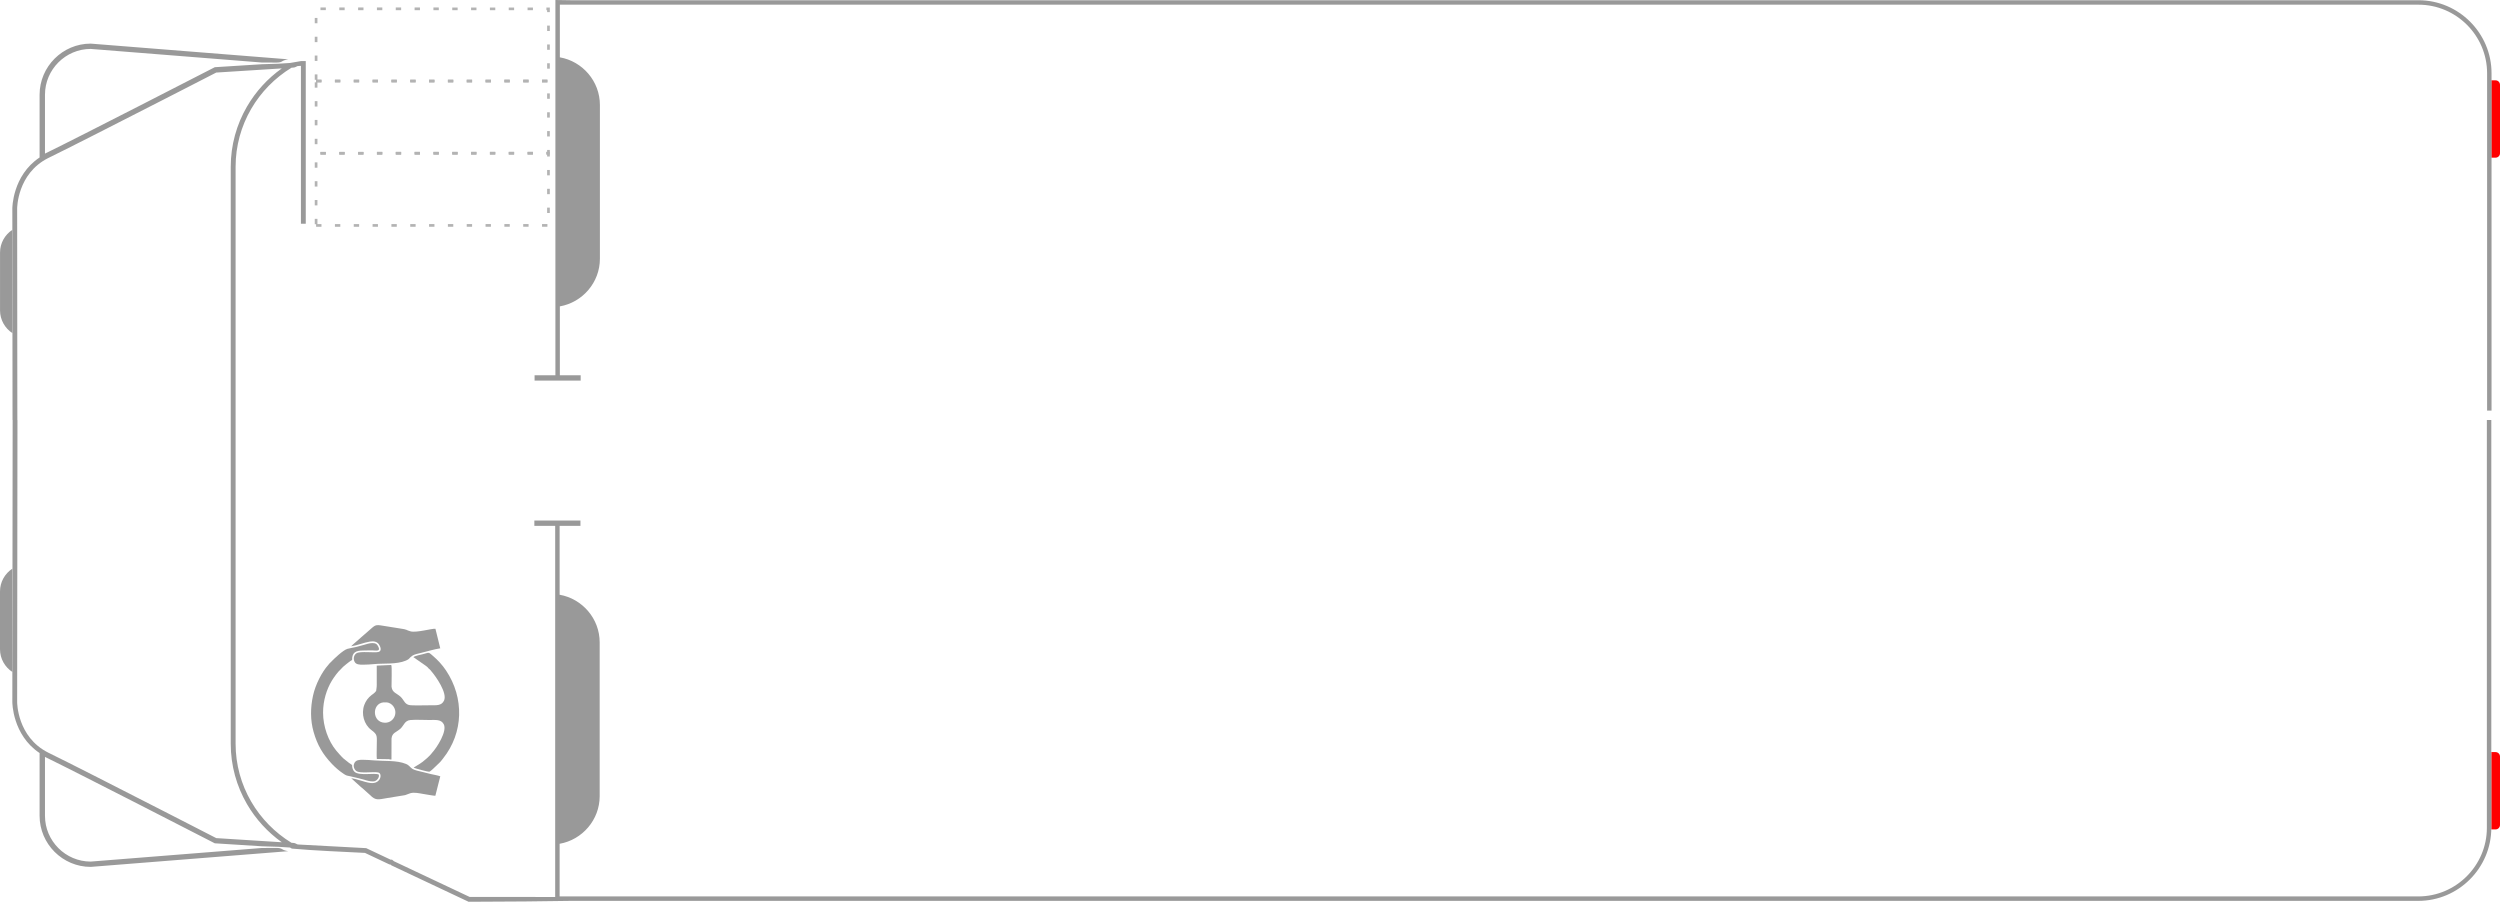 <?xml version="1.0" encoding="UTF-8"?>
<!DOCTYPE svg PUBLIC "-//W3C//DTD SVG 1.1//EN" "http://www.w3.org/Graphics/SVG/1.1/DTD/svg11.dtd">
<!-- Creator: CorelDRAW 2020 (64-Bit) -->
<svg xmlns="http://www.w3.org/2000/svg" xml:space="preserve" width="272.285mm" height="98.224mm" version="1.1" style="shape-rendering:geometricPrecision; text-rendering:geometricPrecision; image-rendering:optimizeQuality; fill-rule:evenodd; clip-rule:evenodd"
viewBox="0 0 27094.84 9774.2"
 xmlns:xlink="http://www.w3.org/1999/xlink"
 xmlns:xodm="http://www.corel.com/coreldraw/odm/2003">
 <defs>
  <style type="text/css">
   <![CDATA[
    .fil2 {fill:#999999}
    .fil0 {fill:red}
    .fil1 {fill:#B3B3B3;fill-rule:nonzero}
   ]]>
  </style>
 </defs>
 <g id="Capa_x0020_1">
  <g id="_1783784005136">
   <g>
    <g>
     <path class="fil0" d="M27000.36 870.77l46.26 0c26.54,0 48.22,21.69 48.22,48.2l0 741.63c0,26.52 -21.68,48.21 -48.22,48.21l-46.06 0 0 -822.67c0,-5.13 -0.09,-10.26 -0.2,-15.37z"/>
     <path class="fil0" d="M27000.55 8151.2l46.06 0c26.54,0 48.22,21.69 48.22,48.21l0 741.63c0,26.52 -21.68,48.21 -48.22,48.21l-46.26 0c0.11,-5.12 0.2,-10.24 0.2,-15.38l0 -822.67z"/>
    </g>
    <g>
     <path class="fil1" d="M3484.09 864.2l0 29.15 -43.72 0.01 0 56.96 -29.15 0 0 -58.3 14.58 0 0 -27.81 58.29 0zm-72.87 231.88l29.15 0 0 58.3 -29.15 0 0 -58.3zm0 204.06l29.15 0 0 58.31 -29.15 0 0 -58.31zm0 204.07l29.15 0 0 58.3 -29.15 0 0 -58.3zm61.82 171.38l0 -29.16 58.3 -0.01 0 29.16 -58.3 0.01zm204.06 -0.04l0 -29.16 58.31 -0.01 0 29.15 -58.31 0.02zm204.07 -0.05l0 -29.15 58.3 -0.01 0 29.15 -58.3 0.01zm204.06 -0.04l0 -29.15 58.3 -0.01 0 29.15 -58.3 0.01zm204.06 -0.04l0 -29.15 58.3 -0.01 0 29.15 -58.3 0.01zm204.06 -0.04l0 -29.15 58.3 -0.02 0 29.16 -58.3 0.01zm204.06 -0.04l0 -29.16 58.31 -0.01 0 29.16 -58.31 0.01zm204.07 -0.04l0 -29.16 58.3 -0.01 0 29.16 -58.3 0.01zm204.06 -0.04l0 -29.16 58.3 -0.01 0 29.16 -58.3 0.01zm204.06 -0.04l0 -29.16 58.3 0 0 29.15 -58.3 0.01zm204.06 -0.03l0 -29.16 58.3 0 0 29.15 -58.3 0.01zm204.06 -0.03l0 -29.16 58.31 0 0 29.15 -58.31 0.01zm204.07 -0.03l0 -29.16 7.95 0 0 -21.2 29.15 0 0 50.35 -37.1 0zm37.1 -196.11l-29.15 0 0 -58.3 29.15 0 0 58.3zm0 -204.06l-29.15 0 0 -58.3 29.15 0 0 58.3zm0 -204.06l-29.15 0 0 -58.31 29.15 0 0 58.31zm-26.05 -207.17l0 29.16 -58.3 0.01 0 -29.16 58.3 -0.01zm-204.06 0.04l0 29.16 -58.3 0.01 0 -29.15 58.3 -0.02zm-204.06 0.04l0 29.16 -58.3 0.01 0 -29.15 58.3 -0.02zm-204.06 0.05l0 29.15 -58.3 0.01 0 -29.15 58.3 -0.01zm-204.06 0.04l0 29.15 -58.31 0.01 0 -29.15 58.31 -0.01zm-204.07 0.04l0 29.15 -58.3 0.02 0 -29.16 58.3 -0.01zm-204.06 0.04l0 29.15 -58.3 0.02 0 -29.16 58.3 -0.01zm-204.06 0.04l0 29.16 -58.3 0.01 0 -29.16 58.3 -0.01zm-204.06 0.04l0 29.16 -58.3 0.01 0 -29.16 58.3 -0.01zm-204.06 0.04l0 29.16 -58.3 0.01 0 -29.16 58.3 -0.01zm-204.06 0.04l0 29.15 -58.31 0.01 0 -29.16 58.31 0zm-204.07 0.03l0 29.15 -58.3 0.01 0 -29.16 58.3 0z"/>
     <path class="fil1" d="M3484.09 2428.7l0 29.16 -58.29 0.01 0 -27.81 -14.58 0 0 -58.3 29.15 0 0 56.96 43.72 -0.01zm-43.72 -202.71l-29.15 0 0 -58.31 29.15 0 0 58.31zm0 -204.07l-29.15 0 0 -58.3 29.15 0 0 58.3zm0 -204.06l-29.15 0 0 -58.3 29.15 0 0 58.3zm32.67 -142.26l0 -29.16 58.3 -0.01 0 29.16 -58.3 0.01zm204.06 -0.04l0 -29.16 58.3 -0.01 0 29.15 -58.3 0.02zm204.06 -0.05l0 -29.15 58.3 -0.01 0 29.15 -58.3 0.01zm204.06 -0.04l0 -29.15 58.3 -0.01 0 29.15 -58.3 0.01zm204.06 -0.04l0 -29.15 58.31 -0.01 0 29.15 -58.31 0.01zm204.07 -0.04l0 -29.15 58.3 -0.02 0 29.16 -58.3 0.01zm204.06 -0.04l0 -29.16 58.3 -0.01 0 29.16 -58.3 0.01zm204.06 -0.04l0 -29.16 58.3 -0.01 0 29.16 -58.3 0.01zm204.06 -0.04l0 -29.16 58.3 -0.01 0 29.16 -58.3 0.01zm204.06 -0.04l0 -29.16 58.31 0 0 29.15 -58.31 0.01zm204.07 -0.03l0 -29.16 58.3 0 0 29.15 -58.3 0.01zm204.06 -0.03l0 -29.16 58.3 0 0 29.15 -58.3 0.01zm204.06 -0.03l0 -29.16 37.11 0 0 50.35 -29.15 0 0 -21.2 -7.96 0zm7.96 166.96l29.15 0 0 58.3 -29.15 0 0 -58.3zm0 204.06l29.15 0 0 58.3 -29.15 0 0 -58.3zm0 204.06l29.15 0 0 58.3 -29.15 0 0 -58.3zm3.09 178.02l0 29.16 -58.3 0.01 0 -29.16 58.3 -0.01zm-204.06 0.04l0 29.16 -58.3 0.01 0 -29.16 58.3 -0.01zm-204.06 0.04l0 29.16 -58.3 0.01 0 -29.16 58.3 -0.01zm-204.06 0.04l0 29.16 -58.3 0.01 0 -29.15 58.3 -0.02zm-204.06 0.04l0 29.16 -58.31 0.01 0 -29.15 58.31 -0.02zm-204.07 0.05l0 29.15 -58.3 0.01 0 -29.15 58.3 -0.01zm-204.06 0.04l0 29.15 -58.3 0.01 0 -29.15 58.3 -0.01zm-204.06 0.04l0 29.15 -58.3 0.02 0 -29.16 58.3 -0.01zm-204.06 0.04l0 29.15 -58.3 0.02 0 -29.16 58.3 -0.01zm-204.06 0.04l0 29.16 -58.3 0.01 0 -29.16 58.3 -0.01zm-204.06 0.03l0 29.16 -58.31 0.01 0 -29.16 58.31 -0.01zm-204.07 0.03l0 29.16 -58.3 0.01 0 -29.16 58.3 -0.01z"/>
     <path class="fil1" d="M3484.09 863.26l0 29.15 -58.29 0 0 -27.81 -14.58 0 0 -58.3 29.15 0 0 56.96 43.72 0.01zm-43.72 -202.73l-29.15 0 0 -58.3 29.15 0 0 58.3zm0 -204.06l-29.15 0 0 -58.31 29.15 0 0 58.31zm0 -204.07l-29.15 0 0 -58.3 29.15 0 0 58.3zm32.67 -142.23l0 -29.16 58.3 0.01 0 29.16 -58.3 -0.01zm204.06 0.04l0 -29.16 58.31 0.02 0 29.15 -58.31 -0.01zm204.07 0.04l0 -29.15 58.3 0.01 0 29.15 -58.3 -0.01zm204.06 0.04l0 -29.15 58.3 0.01 0 29.15 -58.3 -0.01zm204.06 0.04l0 -29.15 58.3 0.01 0 29.15 -58.3 -0.01zm204.06 0.04l0 -29.15 58.3 0.01 0 29.16 -58.3 -0.02zm204.06 0.05l0 -29.16 58.31 0.01 0 29.16 -58.31 -0.01zm204.07 0.04l0 -29.16 58.3 0.01 0 29.16 -58.3 -0.01zm204.06 0.04l0 -29.16 58.3 0.01 0 29.16 -58.3 -0.01zm204.06 0.04l0 -29.16 58.3 0.01 0 29.15 -58.3 0zm204.06 0.03l0 -29.16 58.3 0.01 0 29.15 -58.3 0zm204.06 0.03l0 -29.16 58.31 0.01 0 29.15 -58.31 0zm204.07 0.03l0 -29.16 37.1 0 0 50.35 -29.15 0 0 -21.2 -7.95 0zm7.95 166.96l29.15 0 0 58.3 -29.15 0 0 -58.3zm0 204.06l29.15 0 0 58.3 -29.15 0 0 -58.3zm0 204.06l29.15 0 0 58.31 -29.15 0 0 -58.31zm3.09 178.01l0 29.16 -58.3 -0.01 0 -29.16 58.3 0.01zm-204.06 -0.04l0 29.16 -58.3 -0.02 0 -29.15 58.3 0.01zm-204.06 -0.04l0 29.16 -58.3 -0.02 0 -29.15 58.3 0.01zm-204.06 -0.04l0 29.15 -58.3 -0.01 0 -29.15 58.3 0.01zm-204.06 -0.04l0 29.15 -58.31 -0.01 0 -29.15 58.31 0.01zm-204.07 -0.04l0 29.15 -58.3 -0.01 0 -29.16 58.3 0.02zm-204.06 -0.05l0 29.16 -58.3 -0.01 0 -29.16 58.3 0.01zm-204.06 -0.04l0 29.16 -58.3 -0.01 0 -29.16 58.3 0.01zm-204.06 -0.04l0 29.16 -58.3 -0.01 0 -29.16 58.3 0.01zm-204.06 -0.04l0 29.16 -58.3 -0.01 0 -29.16 58.3 0.01zm-204.06 -0.03l0 29.15 -58.31 0 0 -29.16 58.31 0.01zm-204.07 -0.03l0 29.15 -58.3 0 0 -29.16 58.3 0.01z"/>
     <g>
      <path class="fil2" d="M4243.32 8004.28c6.3,-63.6 49.9,-65.8 95.76,-106.03 16.59,-14.56 31.87,-40.33 44.5,-57.28 12.67,-17.02 31.74,-34.62 64.32,-37.38 59.01,-4.99 141.1,-0.31 202.62,-0.31 71.94,0 128.58,-8.76 158.21,44.77 41.78,75.49 -74.58,255.45 -126.03,310.94 -9.16,9.88 -13.47,18.93 -23.51,27.57l-25.67 25.2c-8.41,9.24 -17.65,14.24 -27.45,23.47 -35.9,33.82 -82.92,57.74 -122.89,83.14 12.11,10.63 159.95,48.01 169.32,45.72 9.85,-2.41 34.35,-26.1 42.95,-33.17l74.63 -71.72c9.98,-10.21 23.06,-28.13 32.78,-40.36 220.91,-277.68 230.31,-654.62 30.9,-952.6 -40.99,-61.25 -89.74,-113.11 -139.72,-156.12 -54.41,-46.82 -39.69,-37.81 -100.53,-23.1 -25.44,6.16 -97.43,21.02 -113.63,34.8l134.17 93.55c5.25,4.7 8.92,6.65 14.51,11.2 7.03,5.73 6.55,6.12 12.33,13.09 7.75,9.35 3.68,4.15 13.31,12.05 10.51,8.61 15.23,17.21 23.89,27.12 42.99,49.21 172.75,231.4 134.47,313.54 -26.68,57.26 -80.87,51.4 -152.48,51.4 -66.86,0 -140.92,3.03 -206.9,-0.16 -68.76,-3.3 -72.44,-56.45 -111.49,-92.07 -44.23,-40.34 -90.45,-43.81 -98.2,-108.26 -1.49,-40.15 6.63,-215.84 -2.98,-236.26l-157.45 6.99 0.18 210c0.05,29.18 -4.91,43.69 -6.65,64.74l-15.69 17.69c-10.79,11.71 -19.78,15.62 -33.42,26.2 -37.27,28.91 -62.98,62.79 -79.58,108.05 -35.32,96.27 -2.32,211.62 75.67,270.26 74,55.64 59.66,62.26 59.66,187.39 0,39.66 -2.57,88.75 0.68,127.25l131.45 2.09c7.32,4.1 16.76,3.82 27.36,3.83l0.62 -227.25zm-50.53 -391.98l-38.27 0.02c-126.32,14.23 -122.62,219.96 18.87,220.68 92.05,0.47 145.89,-106.02 87.18,-181.4 -13.4,-17.22 -38.81,-36.25 -67.78,-39.3z"/>
      <path class="fil2" d="M4718.31 8624.35l53.38 -210.79c-25.61,-9.87 -74.03,-17.57 -100.27,-23.98 -34.46,-8.43 -68.32,-16.62 -102.45,-25.4 -28.81,-7.41 -72.46,-15.56 -97.12,-29.79 -27.58,-15.91 -33.53,-39.23 -72.18,-55.14 -100.34,-41.31 -237.44,-28.84 -343.79,-37.96 -40.28,-3.45 -80.38,-6.21 -121.03,-6.68 -41.57,-0.48 -75.26,1.86 -92.23,32.18 -19.93,35.59 -3.01,73.27 19.16,89.23 42.25,30.43 184.63,4.06 238.04,16.25 49.63,11.32 26.29,129.96 -87.67,113.34 -67.9,-9.91 -134.04,-40.85 -205.68,-51.2l101.33 91.75c7.57,8 13.17,9.68 21.01,17.29l82.2 73.49c60.98,64.07 94.91,46.72 179.79,33.31l199.81 -32.59c22.47,-6.12 36.34,-15.43 58.02,-21.19 43.78,-11.62 93.48,1.3 137.95,8.27 24.26,3.79 116.19,20.79 131.74,19.61z"/>
      <path class="fil2" d="M4771.45 7026.3l-52.26 -211.53c-37.06,-5 -204.76,45.1 -269.76,27.73 -56.74,-15.16 -21.58,-18.32 -122.95,-32.54 -45.56,-6.39 -90,-14.44 -135.27,-21.64 -116.61,-18.56 -113.56,-24.37 -174.99,29.96l-103.73 90.37c-14.59,15.32 -95.6,81.23 -106.82,95.82 71.22,-10.55 135.21,-39.98 202.98,-51.06 42.97,-7.03 76.79,0.57 97.38,28.99 15.2,20.97 37.69,72.46 -4.47,83.57 -43.64,11.5 -195.23,-11.43 -237.48,13.86 -25.41,15.2 -40.16,54.83 -21.14,92.5 15.34,30.37 52.1,31.96 95.07,31.45 39.09,-0.47 78.93,-2.75 117.7,-6.55 100.32,-9.82 242.2,5.3 343.16,-37.67 46.79,-19.91 27.6,-23.67 70.52,-53.49 21.62,-15.02 67.59,-23.52 96.26,-30.74 63.14,-15.9 142.36,-39.04 205.8,-49.05z"/>
      <path class="fil2" d="M4105.35 8395.09c-40.61,-23.2 -213.49,18.02 -264.05,-31.42 -16.15,-15.79 -25.74,-41.46 -25.65,-72.83 -10.1,-8.81 -22.89,-15.37 -32.21,-21.93l-60.26 -47.98c-15.01,-12.05 -66.63,-70.83 -79.25,-86.14 -86.11,-104.47 -142.38,-260.08 -142.55,-411.76 -0.15,-130.59 39.45,-254.76 95.97,-347.11 20.46,-33.42 64.57,-96.06 96.34,-123.03 11.77,-9.99 12.43,-18.3 57.82,-53.52 20.14,-15.62 40.84,-33.49 64.63,-46.63 -1.86,-81.83 40.07,-101.96 118.71,-102.6 34.47,-0.29 70.5,-1.87 104.95,-1.01 36.61,0.93 86.31,13.02 61.01,-39.13 -13.91,-28.67 -28.04,-40.97 -67.34,-40.42 -29.34,0.42 -64.35,12.05 -90.95,19.9 -28.44,8.4 -57.18,16.1 -85.08,22.95 -29.39,7.2 -62.92,11.44 -91.96,19.64 -46.56,13.15 -146.16,107.75 -181.86,145.79 -4.44,4.74 -8.49,7.63 -12.87,12.48 -5.08,5.62 -7.84,10.22 -12.85,15.81 -69.48,77.67 -139,211.53 -165.55,333.7 -28.43,130.83 -30.17,263.47 6.18,391.93 40.56,143.33 100.98,245.13 200.67,349.5 34.12,35.71 78.81,74.51 118.6,100.89 34.99,23.2 30.65,21.53 80.05,31.4 63.28,12.63 115.28,28.23 174.91,44.53 25.54,6.98 66.72,16.69 92.94,6.55 19.66,-7.6 47.92,-37.89 39.63,-69.55z"/>
     </g>
     <path class="fil2" d="M135.8 4552.69c-1.64,-1198.81 -2.12,-2286.62 -2.12,-2293.32l0 -0.11c0.01,-1.09 -0.84,-355.46 295.37,-552.59l0 -680.03c0,-152.35 62.31,-290.84 162.69,-391.21 100.37,-100.37 238.87,-162.69 391.21,-162.69l2141.32 170.13 -0.4 0.09 -0.23 0.05 -0.18 0.05 -0.42 0.09 -0.41 0.09 -0.42 0.09 -0.41 0.1 -0.15 0.03 -0.27 0.06 -0.41 0.09 -0.42 0.1 -0.41 0.09 -0.42 0.1 -0.07 0.01 -0.35 0.08 -0.42 0.1 -0.42 0.09 -0.42 0.1 -0.4 0.09 -0.02 0 -0.42 0.1 -0.42 0.09 -0.42 0.1 -0.42 0.09 -0.33 0.08 -0.1 0.02 -0.42 0.09 -0.42 0.1 -0.43 0.1 -0.42 0.09 -0.24 0.06 -0.19 0.04 -0.42 0.1 -0.43 0.09 -0.42 0.1 -0.43 0.1 -0.16 0.04 -0.27 0.06 -0.42 0.09 -0.43 0.1 -0.43 0.1 -0.43 0.1 -0.08 0.02 -0.35 0.08 -0.43 0.09 -0.43 0.1 -0.43 0.1 -0.42 0.1 -0.01 0 -0.43 0.1 -0.43 0.1 -0.43 0.1 -0.43 0.09 -0.34 0.08 -0.09 0.02 -0.44 0.1 -0.43 0.1 -0.43 0.1 -0.44 0.1 -0.25 0.06 -0.18 0.04 -0.43 0.1 -0.44 0.1 -0.43 0.1 -0.44 0.1 -0.17 0.04 -0.26 0.06 -0.44 0.1 -0.43 0.1 -0.44 0.1 -0.52 0.13 -0.35 0.08 -0.44 0.1 -0.44 0.1 -0.43 0.1 -0.44 0.1c-33.28,7.68 -38.75,20.74 -63.26,26.66 -19.37,4.69 -61.79,3.22 -61.79,3.22l-134.58 -0.57 -1854.54 -147.33c-136.26,0 -260.15,55.76 -349.98,145.6 -89.84,89.83 -145.61,213.73 -145.61,349.98l0 638.86 13.25 -6.64c354.2,-172.19 1776.02,-903.46 1815.87,-923.96l11.19 -5.76 509.4 -32.27 5.07 -0.16 5.05 -0.16 5.02 -0.15 5 -0.16 158.95 -4.9 116.82 -7.41 5.06 -0.32 5.07 -0.32 118.05 -20.23 52.48 0 0 1762.58 -52.48 0 0 -1710.9 -23.45 1.25 -15.15 1.78c-31.01,15.71 -28.41,14.76 -63.39,16.97 -180.51,110.06 -331.5,264.28 -437.6,447.35 -106.98,184.6 -168.35,398.64 -168.35,626.38l0 2744.21 0 3508.6c0,227.74 61.37,441.78 168.35,626.38 106.1,183.08 257.09,337.3 437.6,447.35 34.98,2.21 32.38,1.25 63.39,16.97l15.15 1.78 730.78 39.14 264.71 124.83 15.1 0 21.69 17.36 820.17 386.8c376.43,-0.93 683.06,-0.5 926.59,0.91l0 -4022.69 -225.71 0 0 -57.95 499.63 0 0 57.95 -225.72 0 0 746.43c245.8,43.27 434.09,259.12 434.09,516.83l0 1665.55c0,257.71 -188.29,473.56 -434.09,516.83l0 570.49 20144.49 0c204.26,0 390,-83.59 524.64,-218.24 134.67,-134.67 218.25,-320.39 218.25,-524.65l0 -4420.66 48.21 0 0 4420.66c0,217.59 -89,415.38 -232.37,558.74 -143.35,143.37 -341.16,232.36 -558.73,232.36l-20025.24 0c-281.93,4.95 -657.29,8.64 -1105.92,9.74 -278.59,-131.23 -557.24,-262.41 -835.62,-394.1l-12.37 -9.88 -8.61 0 -266.34 -125.61c-265.47,-14.22 -529.32,-23.18 -792.71,-46.69l-19.09 -11.16 -5.53 -0.6 -5.06 -0.32 -116.82 -7.41 -158.95 -4.9 -5 -0.16 -5.02 -0.15 -5.05 -0.16 -5.07 -0.16 -509.4 -32.27 -11.19 -5.76c-39.85,-20.5 -1461.67,-751.77 -1815.87,-923.96l-13.25 -6.64 0 638.86c0,136.26 55.77,260.16 145.61,349.98 89.84,89.84 213.73,145.6 349.98,145.6l1854.54 -147.33 134.58 -0.57c0,0 42.41,-1.46 61.79,3.22 24.51,5.92 29.98,18.98 63.26,26.66l0.44 0.1 0.43 0.1 0.44 0.1 0.44 0.1 0.35 0.08 0.52 0.13 0.44 0.1 0.43 0.1 0.44 0.1 0.26 0.06 0.17 0.04 0.44 0.1 0.43 0.1 0.44 0.1 0.43 0.1 0.18 0.04 0.25 0.06 0.44 0.1 0.43 0.1 0.43 0.1 0.44 0.1 0.09 0.02 0.34 0.08 0.43 0.09 0.43 0.1 0.43 0.1 0.43 0.1 0.01 0 0.42 0.1 0.43 0.1 0.43 0.1 0.43 0.09 0.35 0.08 0.08 0.02 0.43 0.1 0.43 0.1 0.43 0.1 0.42 0.09 0.27 0.06 0.16 0.04 0.43 0.1 0.42 0.1 0.43 0.09 0.42 0.1 0.19 0.04 0.24 0.06 0.42 0.09 0.43 0.1 0.42 0.1 0.42 0.09 0.1 0.02 0.33 0.08 0.42 0.09 0.42 0.1 0.42 0.09 0.42 0.1 0.02 0 0.4 0.09 0.42 0.1 0.42 0.09 0.42 0.1 0.35 0.08 0.07 0.01 0.42 0.1 0.41 0.09 0.42 0.1 0.41 0.09 0.27 0.06 0.15 0.03 0.41 0.1 0.42 0.09 0.41 0.09 0.42 0.09 0.18 0.05 0.23 0.05 0.4 0.09 -2141.32 170.13c-152.34,0 -290.84,-62.31 -391.21,-162.69 -100.37,-100.37 -162.69,-238.86 -162.69,-391.21l0 -680.03c-296.21,-197.14 -295.36,-551.5 -295.37,-552.59l0 -0.11c0,-8.1 0.69,-1601.6 3.31,-3057.7l-1.19 0zm5883.58 -4552.69c58.98,0.83 114.85,1.7 167.46,2.63l20025.24 0c217.58,0 415.38,88.99 558.73,232.36 143.37,143.36 232.37,341.16 232.37,558.74l0 3656.27 -48.21 0 0 -3656.27c0,-204.26 -83.59,-389.99 -218.25,-524.65 -134.65,-134.66 -320.38,-218.24 -524.64,-218.24l-20144.49 0 0 570.49c245.8,43.27 434.09,259.12 434.09,516.83l0 1665.55c0,257.71 -188.29,473.56 -434.09,516.83l0 746.43 225.72 0 0 57.95 -499.63 0 0 -57.95 225.71 0 0 -3424.1 0 -598.6 0 -44.27zm-3518.65 4552.69l0 -2744.21c0,-237.14 63.98,-460.16 175.52,-652.61 94.85,-163.67 224.15,-305.18 377.75,-414.46l-710.55 45.03 -0.32 0.16 -2.88 1.47 -2.05 1.06 -2.79 1.42 -4.29 2.21 -2.47 1.27 -6.37 3.26 -2.24 1.15 -8.32 4.28 -2.1 1.07 -10.13 5.2 -2.02 1.04 -11.81 6.07 -2.03 1.04 -13.37 6.87 -2.11 1.08 -14.79 7.6 -2.27 1.16 -16.09 8.27 -2.48 1.27 -17.29 8.89 -2.75 1.4 -18.36 9.43 -3.08 1.59 -19.32 9.91 -3.47 1.79 -45.02 23.11 -4.41 2.27 -21.57 11.08 -4.95 2.54 -22.12 11.34 -5.53 2.85 -22.57 11.57c-76.12,39.07 -162.82,83.52 -255.61,131.03l-12.15 6.23 -22.86 11.7c-447.33,229.07 -1018.27,520.28 -1225.57,621.07l-3.42 1.67 -0.17 0.08 -0.44 0.23c-336.52,169.37 -335.92,544.55 -335.92,546.24 0,8.18 0.47,1095.37 2.12,2293.23l1.19 0c-2.63,1455.08 -3.31,3047.71 -3.31,3057.61 0,1.69 -0.6,376.87 335.92,546.24l0.44 0.23 0.17 0.08 3.42 1.67c207.31,100.78 778.24,392 1225.57,621.07l22.86 11.7 12.15 6.23c92.79,47.52 179.48,91.97 255.61,131.03l22.57 11.57 5.53 2.85 22.12 11.34 4.95 2.54 21.57 11.08 4.41 2.27 45.02 23.11 3.47 1.79 19.32 9.91 3.08 1.59 18.36 9.43 2.75 1.4 17.29 8.89 2.48 1.27 16.09 8.27 2.27 1.16 14.79 7.6 2.11 1.08 13.37 6.87 2.03 1.04 11.81 6.07 2.02 1.04 10.13 5.2 2.1 1.07 8.32 4.28 2.24 1.15 6.37 3.26 2.47 1.27 4.29 2.21 2.79 1.42 2.05 1.06 2.88 1.47 0.32 0.16 710.55 45.03c-153.59,-109.27 -282.89,-250.78 -377.75,-414.46 -111.54,-192.45 -175.52,-415.47 -175.52,-652.61l0 -3508.6z"/>
    </g>
   </g>
   <g>
    <path class="fil2" d="M135.1 3611.09c-80.98,-52.71 -134.8,-144.02 -134.8,-247.31l0 -626.61c0,-102.84 53.37,-193.81 133.76,-246.62 0.22,301.46 0.56,692.16 1.04,1120.54z"/>
    <path class="fil2" d="M134.8 7283.65c-80.98,-52.71 -134.8,-144.02 -134.8,-247.31l0 -626.61c0,-102.84 53.37,-193.81 133.76,-246.62 0.22,301.46 0.56,692.16 1.04,1120.54z"/>
   </g>
  </g>
 </g>
</svg>
